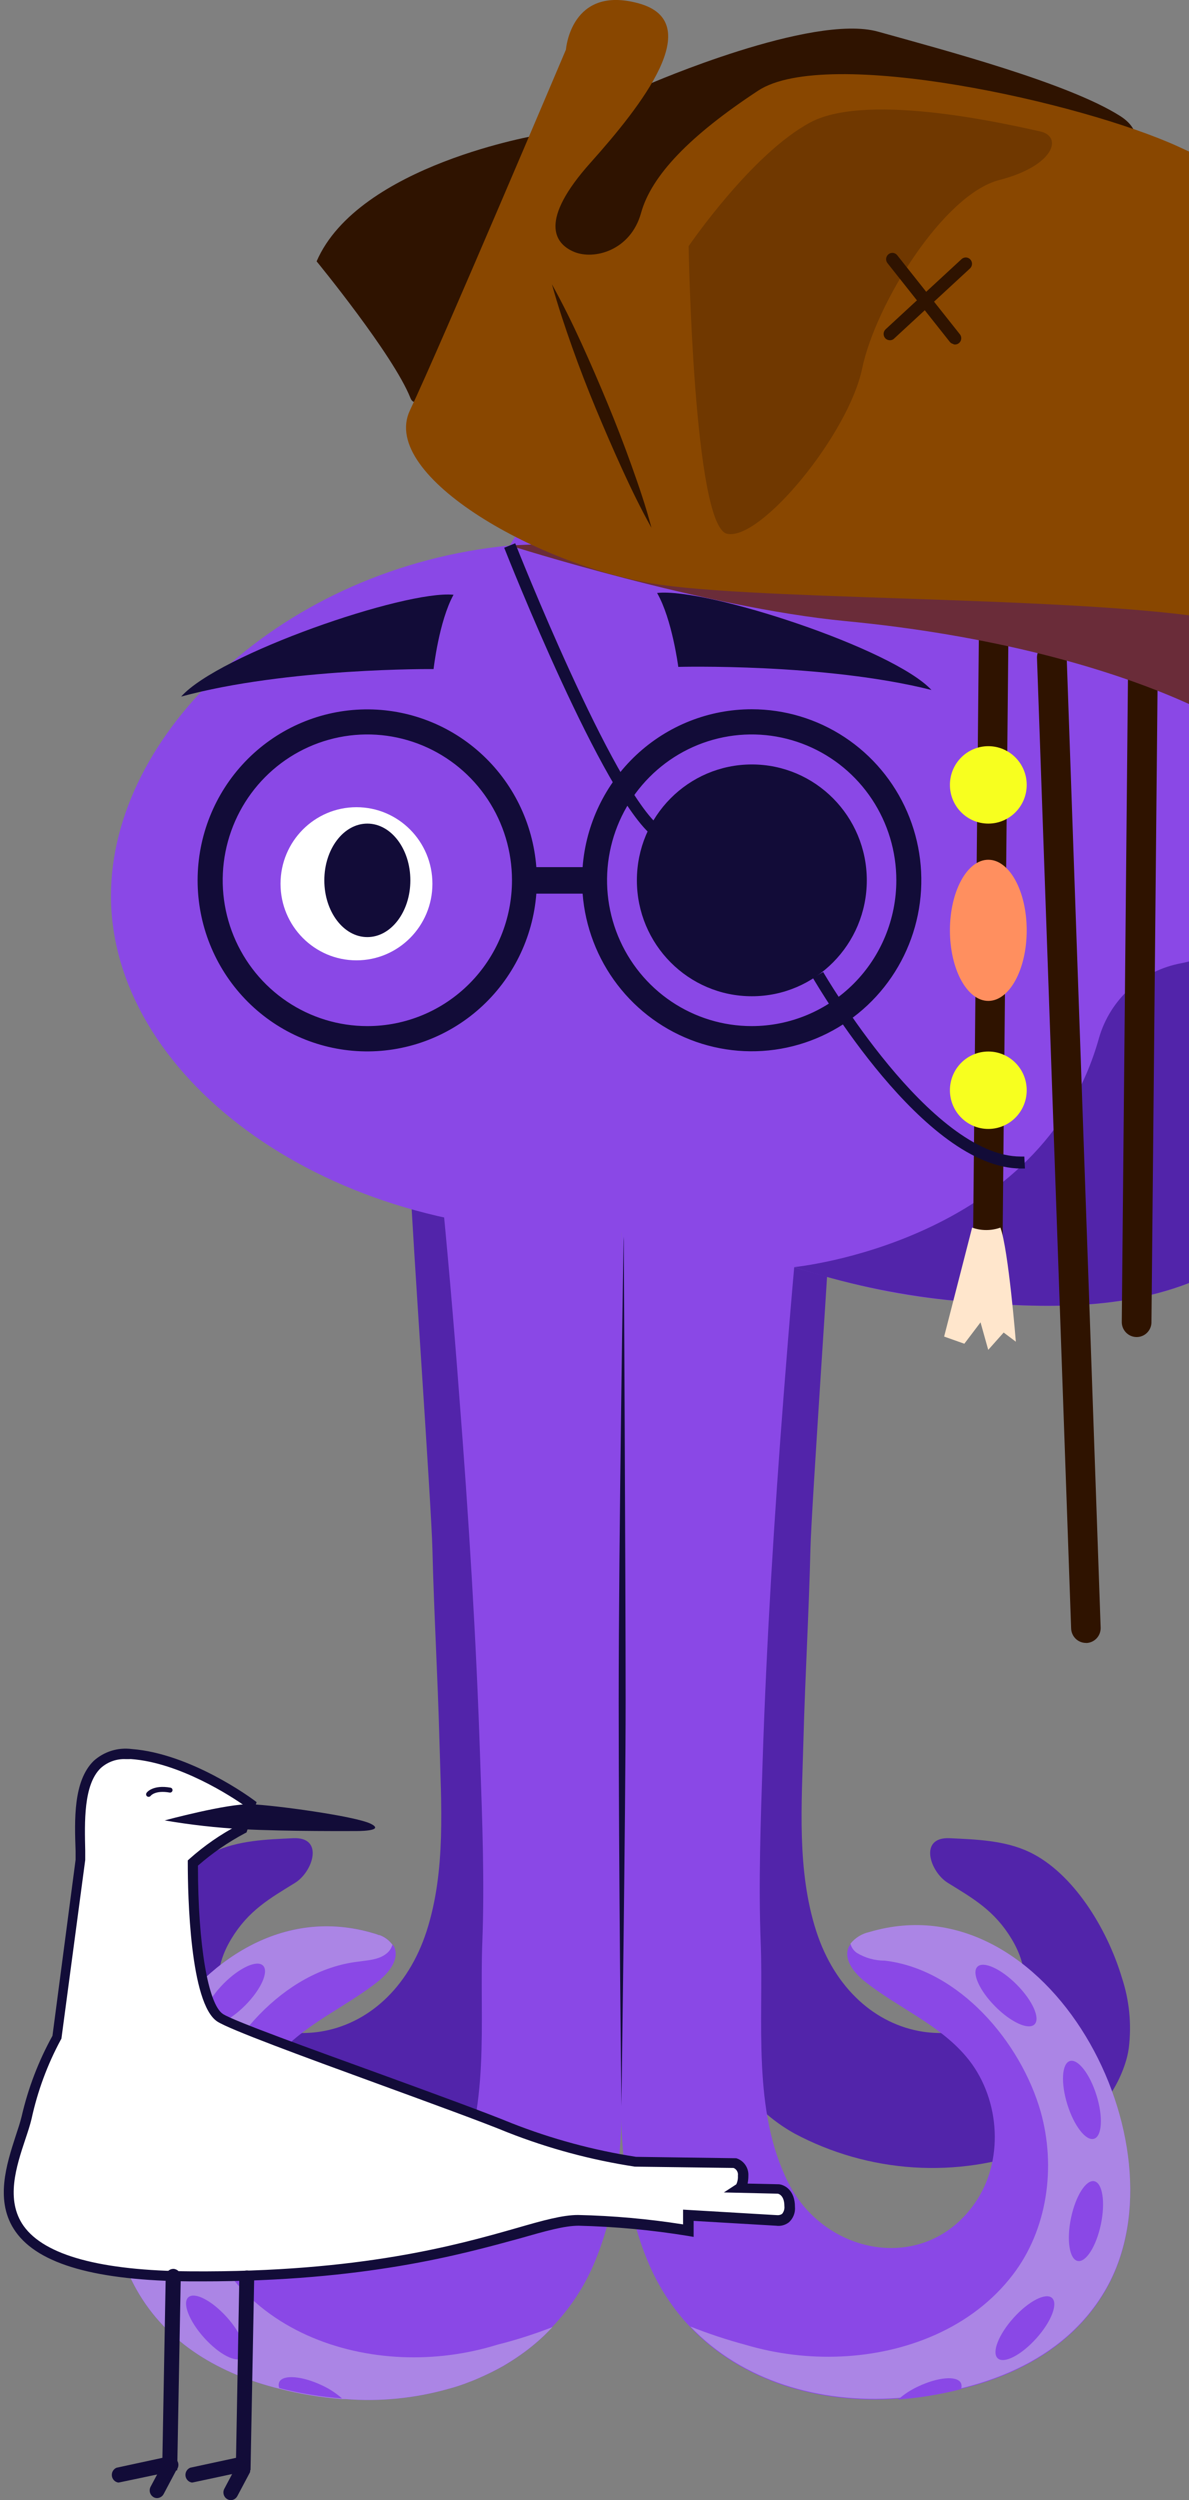 <svg width="156" height="328" viewBox="0 0 156 328" fill="none" xmlns="http://www.w3.org/2000/svg">
<rect x="0" y="0" width="156" height="328" fill="#808080" stroke="none"/>
<g clip-path="url(#clip0_97_544)">
<path d="M14.966 268.678C15.058 269.372 15.217 270.055 15.441 270.718C16.804 274.888 19.74 278.349 23.615 280.355C24.763 280.962 25.949 281.493 27.165 281.946C32.284 283.875 37.75 284.69 43.203 284.339C48.657 283.987 53.974 282.476 58.808 279.906C61.006 278.683 62.983 277.093 64.655 275.205C67.983 265.874 66.911 255.512 66.415 245.783C65.909 235.891 65.049 225.989 64.594 216.076C64.119 205.878 61.175 164.209 60.679 154.031C58.431 154.593 56.151 155.015 53.851 155.296C54.013 160.742 56.613 197.73 56.734 203.227C56.936 211.61 57.432 219.962 57.655 228.345C57.877 236.728 58.535 245.375 55.975 253.34C53.527 260.907 48.176 265.578 41.995 266.536C39.837 266.865 37.634 266.729 35.531 266.139C33.194 265.486 30.14 264.262 29.067 261.509C29.015 261.419 28.974 261.323 28.946 261.223C28.228 258.98 29.128 256.379 30.342 254.37C32.598 250.627 35.4 249.057 38.718 247.007C41.075 245.539 42.552 240.96 38.465 241.153C35.046 241.317 31.222 241.419 27.965 242.989C22.32 245.702 17.849 252.881 15.876 259.439C14.893 262.411 14.582 265.568 14.966 268.678Z" fill="#5224AA"/>
<path d="M148.101 268.678C148.004 269.371 147.845 270.054 147.625 270.718C146.261 274.89 143.321 278.353 139.441 280.355C138.295 280.965 137.109 281.497 135.891 281.946C130.774 283.874 125.31 284.69 119.858 284.338C114.406 283.987 109.09 282.476 104.259 279.906C102.06 278.683 100.084 277.093 98.412 275.205C95.083 265.874 96.156 255.512 96.651 245.783C97.157 235.891 98.007 225.989 98.472 216.076C98.948 205.878 101.891 164.209 102.387 154.031C104.635 154.593 106.916 155.015 109.215 155.296C109.053 160.742 106.454 197.73 106.332 203.227C106.13 211.61 105.634 219.962 105.412 228.345C105.189 236.728 104.532 245.375 107.091 253.34C109.539 260.907 114.89 265.578 121.071 266.536C123.229 266.865 125.432 266.729 127.535 266.139C129.872 265.486 132.927 264.262 133.999 261.509C134.052 261.419 134.092 261.323 134.121 261.223C134.839 258.98 133.938 256.379 132.725 254.37C130.469 250.627 127.667 249.057 124.349 247.007C121.992 245.539 120.515 240.96 124.602 241.153C128.011 241.317 131.844 241.419 135.102 242.989C140.746 245.702 145.218 252.881 147.19 259.439C148.173 262.411 148.485 265.568 148.101 268.678Z" fill="#5224AA"/>
<path d="M138.834 48.849C114.212 43.077 78.918 51.143 66.88 71.56C37.15 74.446 14.561 96.219 14.561 117.512C14.561 140.845 41.722 161.588 75.58 161.588C75.964 161.588 76.339 161.588 76.723 161.588C98.088 161.588 104.916 168.655 124.267 170.552C148.283 172.898 169.941 171.98 182.666 135.736C195.878 98.136 172.207 56.671 138.834 48.849Z" fill="#8A48E6"/>
<path d="M78.079 296.631C76.752 299.87 74.822 302.823 72.393 305.33C72.105 305.692 71.79 306.033 71.453 306.35C70.33 307.424 69.118 308.399 67.831 309.266C67.254 309.664 66.648 310.031 66.041 310.398C64.935 311.014 63.797 311.569 62.632 312.061C62.267 312.214 61.934 312.366 61.569 312.489C60.659 312.854 59.727 313.161 58.778 313.407C54.401 314.64 49.844 315.089 45.313 314.732C45.161 314.732 45.04 314.732 44.878 314.732C42.099 314.526 39.344 314.072 36.644 313.376C28.986 311.479 21.936 307.533 17.889 300.323C7.227 281.385 25.517 246.64 48.985 253.626C49.232 253.693 49.476 253.775 49.714 253.87H49.805C50.406 254.082 50.938 254.456 51.342 254.951C51.342 255.002 51.444 255.043 51.484 255.094C51.545 255.196 51.656 255.257 51.706 255.37C52.465 257.032 51.029 258.806 49.602 259.938C45.293 263.375 39.881 265.547 36.32 269.81C32.001 274.909 31.262 282.925 34.864 288.564C41.216 298.426 54.711 296.101 59.637 286.351C64.412 276.887 62.885 265.119 63.279 254.88C63.583 246.915 63.279 238.92 63.006 230.986C62.49 214.955 61.489 198.954 60.244 182.963C59.529 173.404 58.697 163.845 57.746 154.286L81.538 146.719V262.518C81.538 273.706 82.509 285.964 78.079 296.631Z" fill="#8A48E6"/>
<path d="M81.528 146.719V262.518C81.528 273.736 80.517 285.974 84.978 296.641C90.511 309.97 103.995 315.66 117.753 314.671C128.415 313.906 139.593 310.113 145.167 300.251C155.849 281.313 137.56 246.569 114.061 253.544C113.511 253.646 112.988 253.862 112.525 254.178C112.061 254.494 111.668 254.903 111.37 255.38C110.611 257.022 112.038 258.827 113.464 259.948C117.804 263.395 123.195 265.568 126.766 269.81C131.086 274.909 131.824 282.925 128.213 288.564C121.87 298.426 108.376 296.121 103.439 286.372C98.654 276.908 100.202 265.119 99.808 254.88C99.504 246.936 99.808 238.94 100.06 230.996C100.586 214.975 101.588 198.964 102.822 182.984C103.561 173.408 104.37 163.842 105.331 154.286L81.528 146.719Z" fill="#8A48E6"/>
<path d="M104.218 166.228C110.741 168.365 117.467 169.81 124.288 170.542C148.293 172.888 169.951 171.97 182.686 135.726C187.903 120.614 187.602 104.121 181.837 89.213C186.348 103.419 168.504 123.692 154.999 126.364C152.48 126.822 150.136 127.977 148.23 129.701C146.324 131.424 144.93 133.648 144.206 136.124C136.73 163.047 104.228 166.228 104.218 166.228Z" fill="#5224AA"/>
<path d="M88.993 87.489C88.993 87.489 88.184 81.207 86.211 77.791C92.635 77.067 117.115 85.062 122.214 90.518C108.173 86.979 88.993 87.489 88.993 87.489Z" fill="#120C38"/>
<path d="M56.886 87.775C56.886 87.775 57.594 81.482 59.506 78.025C53.103 77.403 28.723 85.827 23.767 91.385C37.706 87.591 56.886 87.775 56.886 87.775Z" fill="#120C38"/>
<path d="M46.77 125.987C52.273 125.987 56.734 121.489 56.734 115.942C56.734 110.394 52.273 105.896 46.77 105.896C41.267 105.896 36.806 110.394 36.806 115.942C36.806 121.489 41.267 125.987 46.77 125.987Z" fill="white"/>
<path d="M48.196 122.938C51.314 122.938 53.841 119.604 53.841 115.493C53.841 111.381 51.314 108.048 48.196 108.048C45.079 108.048 42.552 111.381 42.552 115.493C42.552 119.604 45.079 122.938 48.196 122.938Z" fill="#120C38"/>
<path d="M72.484 305.299C72.151 305.636 71.817 305.972 71.473 306.319C70.35 307.393 69.138 308.369 67.851 309.236C67.275 309.633 66.668 310 66.061 310.367C64.949 310.994 63.804 311.559 62.632 312.06C62.267 312.213 61.934 312.366 61.569 312.489C60.659 312.854 59.727 313.161 58.778 313.407C54.401 314.64 49.844 315.089 45.313 314.732C45.161 314.732 45.04 314.732 44.878 314.732C42.099 314.526 39.344 314.072 36.644 313.376C28.986 311.479 21.936 307.532 17.889 300.322C7.227 281.385 25.517 246.64 48.985 253.626C49.233 253.693 49.476 253.775 49.714 253.87H49.805C50.472 254.118 51.055 254.553 51.484 255.125C51.351 255.609 51.059 256.034 50.654 256.328C49.643 257.123 48.257 257.154 46.982 257.348C37.19 258.51 29.108 268.035 26.528 277.173C24.505 284.373 25.638 292.613 30.2 298.528C35.551 305.483 44.18 308.858 52.698 309.225C56.94 309.407 61.182 308.859 65.242 307.604C67.666 306.994 70.051 306.234 72.383 305.33L72.484 305.299Z" fill="#AB85E5"/>
<path d="M97.814 307.614C101.883 308.818 106.122 309.335 110.358 309.144C118.886 308.766 127.555 305.391 132.866 298.446C137.428 292.521 138.581 284.281 136.538 277.03C133.938 267.913 125.866 258.368 116.084 257.215C114.79 257.22 113.52 256.867 112.412 256.195C112 255.908 111.705 255.481 111.582 254.992C112.212 254.213 113.086 253.674 114.06 253.462C137.56 246.487 155.849 281.232 145.167 300.169C139.593 310.031 128.415 313.825 117.753 314.59C107.475 315.334 97.359 312.336 90.582 305.218C92.945 306.155 95.36 306.955 97.814 307.614Z" fill="#AB85E5"/>
<path d="M22.716 275.963C23.594 273.147 23.45 270.594 22.395 270.259C21.34 269.925 19.773 271.936 18.895 274.752C18.017 277.567 18.161 280.12 19.216 280.455C20.271 280.789 21.838 278.778 22.716 275.963Z" fill="#8A48E6"/>
<path d="M32.182 263.075C34.252 260.988 35.296 258.657 34.514 257.869C33.731 257.08 31.419 258.133 29.349 260.219C27.279 262.306 26.235 264.637 27.017 265.426C27.8 266.214 30.112 265.162 32.182 263.075Z" fill="#8A48E6"/>
<path d="M21.359 296.466C22.442 296.236 22.831 293.709 22.228 290.821C21.625 287.933 20.259 285.778 19.177 286.007C18.094 286.237 17.705 288.764 18.308 291.652C18.911 294.54 20.277 296.695 21.359 296.466Z" fill="#8A48E6"/>
<path d="M31.834 309.298C32.653 308.549 31.721 306.17 29.754 303.984C27.786 301.799 25.527 300.635 24.708 301.385C23.889 302.134 24.82 304.513 26.788 306.699C28.755 308.884 31.014 310.048 31.834 309.298Z" fill="#8A48E6"/>
<path d="M44.878 314.651C42.099 314.445 39.344 313.991 36.644 313.294C36.591 313.169 36.564 313.033 36.564 312.897C36.564 312.76 36.591 312.625 36.644 312.499C37.13 311.479 39.679 311.704 42.299 312.958C43.235 313.395 44.103 313.965 44.878 314.651Z" fill="#8A48E6"/>
<path d="M143.542 280.585C144.598 280.25 144.742 277.697 143.864 274.881C142.986 272.066 141.419 270.054 140.363 270.389C139.308 270.723 139.164 273.277 140.042 276.092C140.92 278.908 142.487 280.919 143.542 280.585Z" fill="#8A48E6"/>
<path d="M135.735 265.575C136.518 264.786 135.474 262.455 133.404 260.368C131.333 258.281 129.021 257.229 128.239 258.017C127.457 258.806 128.501 261.137 130.571 263.224C132.641 265.311 134.953 266.363 135.735 265.575Z" fill="#8A48E6"/>
<path d="M144.441 291.8C145.044 288.912 144.655 286.385 143.572 286.155C142.49 285.925 141.124 288.081 140.521 290.969C139.918 293.857 140.307 296.384 141.39 296.614C142.472 296.843 143.838 294.688 144.441 291.8Z" fill="#8A48E6"/>
<path d="M135.953 306.787C137.92 304.602 138.851 302.223 138.032 301.473C137.213 300.724 134.954 301.888 132.986 304.073C131.019 306.258 130.088 308.637 130.907 309.387C131.726 310.136 133.985 308.973 135.953 306.787Z" fill="#8A48E6"/>
<path d="M117.844 314.794C120.622 314.583 123.378 314.129 126.078 313.437C126.131 313.311 126.158 313.176 126.158 313.039C126.158 312.903 126.131 312.768 126.078 312.642C125.592 311.622 123.043 311.846 120.423 313.101C119.485 313.534 118.616 314.104 117.844 314.794Z" fill="#8A48E6"/>
<path d="M81.811 162.781C81.811 162.781 81.174 201.636 81.174 223.286C81.174 244.937 81.528 276.316 81.528 276.316C81.528 276.316 82.084 238.053 82.084 223.052C82.084 208.051 81.841 162.231 81.841 162.231" fill="#120C38"/>
<path d="M98.624 93.047C93.018 93.048 87.62 95.182 83.507 99.022C79.394 102.862 76.87 108.125 76.44 113.759H70.37C69.924 107.977 67.275 102.594 62.977 98.738C58.679 94.882 53.068 92.854 47.319 93.079C41.571 93.304 36.132 95.765 32.143 99.944C28.155 104.124 25.927 109.698 25.927 115.498C25.927 121.298 28.155 126.872 32.143 131.052C36.132 135.232 41.571 137.692 47.319 137.917C53.068 138.142 58.679 136.114 62.977 132.258C67.275 128.403 69.924 123.019 70.37 117.237H76.44C76.778 121.586 78.367 125.742 81.012 129.195C83.657 132.648 87.243 135.249 91.331 136.679C95.42 138.109 99.833 138.306 104.031 137.247C108.229 136.187 112.03 133.917 114.967 130.714C117.905 127.51 119.853 123.513 120.572 119.211C121.291 114.908 120.75 110.488 119.016 106.491C117.281 102.494 114.429 99.094 110.807 96.706C107.185 94.318 102.951 93.047 98.624 93.047ZM48.196 134.614C44.443 134.614 40.774 133.492 37.653 131.39C34.532 129.288 32.1 126.3 30.663 122.804C29.227 119.308 28.851 115.462 29.583 111.75C30.316 108.039 32.123 104.63 34.777 101.955C37.431 99.279 40.813 97.457 44.494 96.719C48.175 95.981 51.991 96.36 55.458 97.808C58.926 99.256 61.89 101.708 63.975 104.854C66.061 108 67.174 111.699 67.174 115.483C67.175 117.996 66.685 120.484 65.732 122.806C64.778 125.127 63.381 127.237 61.618 129.014C59.856 130.791 57.763 132.2 55.46 133.161C53.157 134.122 50.689 134.616 48.196 134.614ZM98.624 134.614C94.87 134.614 91.201 133.492 88.08 131.39C84.96 129.288 82.527 126.3 81.091 122.804C79.654 119.308 79.279 115.462 80.011 111.75C80.743 108.039 82.551 104.63 85.205 101.955C87.859 99.279 91.24 97.457 94.921 96.719C98.603 95.981 102.418 96.36 105.886 97.808C109.354 99.256 112.317 101.708 114.403 104.854C116.488 108 117.601 111.699 117.601 115.483C117.601 120.557 115.602 125.423 112.043 129.011C108.484 132.599 103.657 134.614 98.624 134.614Z" fill="#120C38"/>
<path d="M106.656 123.733L94.284 115.493L106.656 107.263C106.827 107.149 106.974 107.003 107.088 106.832C107.203 106.661 107.282 106.468 107.323 106.266C107.364 106.064 107.365 105.856 107.326 105.653C107.287 105.451 107.209 105.258 107.096 105.086C106.983 104.914 106.838 104.766 106.668 104.65C106.498 104.535 106.308 104.454 106.107 104.413C105.907 104.372 105.7 104.371 105.499 104.41C105.298 104.449 105.107 104.528 104.936 104.642L90.612 114.218C90.439 114.334 90.29 114.484 90.175 114.659C90.061 114.835 89.982 115.031 89.945 115.238C89.934 115.333 89.934 115.429 89.945 115.523C89.934 115.622 89.934 115.721 89.945 115.819C89.982 116.026 90.061 116.222 90.175 116.398C90.29 116.573 90.439 116.723 90.612 116.839L104.936 126.374C105.107 126.488 105.298 126.567 105.499 126.606C105.7 126.645 105.907 126.644 106.107 126.603C106.308 126.562 106.498 126.481 106.668 126.366C106.838 126.251 106.983 126.103 107.096 125.931C107.209 125.758 107.287 125.566 107.326 125.363C107.365 125.161 107.364 124.952 107.323 124.75C107.282 124.548 107.203 124.356 107.088 124.185C106.974 124.014 106.827 123.867 106.656 123.753V123.733Z" fill="#120C38"/>
<path d="M142.486 215.536C141.98 215.536 141.494 215.339 141.13 214.985C140.766 214.631 140.552 214.149 140.534 213.639L136.052 86.235C136.065 85.734 136.267 85.257 136.616 84.901C136.966 84.545 137.437 84.337 137.933 84.319C138.429 84.3 138.914 84.474 139.288 84.803C139.662 85.133 139.898 85.594 139.947 86.092L144.408 213.507C144.419 213.765 144.379 214.022 144.291 214.265C144.202 214.507 144.067 214.729 143.893 214.919C143.719 215.109 143.51 215.262 143.277 215.369C143.044 215.477 142.793 215.537 142.537 215.546L142.486 215.536Z" fill="#2F1300"/>
<path d="M149.102 175.407C148.842 175.403 148.586 175.346 148.348 175.241C148.109 175.136 147.895 174.984 147.716 174.794C147.537 174.604 147.397 174.38 147.305 174.135C147.213 173.89 147.171 173.629 147.18 173.367L147.989 89.121C148.025 88.625 148.245 88.16 148.607 87.822C148.968 87.483 149.443 87.294 149.937 87.294C150.43 87.294 150.905 87.483 151.267 87.822C151.628 88.16 151.848 88.625 151.884 89.121L151.075 173.367C151.086 173.633 151.043 173.899 150.948 174.149C150.853 174.398 150.709 174.625 150.525 174.816C150.34 175.007 150.119 175.158 149.874 175.259C149.629 175.361 149.367 175.411 149.102 175.407Z" fill="#2F1300"/>
<path d="M129.578 167.034C129.322 167.031 129.068 166.978 128.833 166.876C128.597 166.775 128.383 166.628 128.204 166.443C128.024 166.258 127.883 166.04 127.787 165.8C127.691 165.56 127.643 165.304 127.646 165.045L128.455 80.809C128.461 80.291 128.669 79.796 129.034 79.431C129.4 79.066 129.893 78.862 130.408 78.862C130.663 78.864 130.915 78.918 131.149 79.018C131.384 79.119 131.597 79.266 131.775 79.45C131.954 79.633 132.095 79.85 132.19 80.089C132.285 80.328 132.332 80.583 132.33 80.84L131.52 165.086C131.518 165.604 131.312 166.099 130.948 166.464C130.584 166.829 130.092 167.034 129.578 167.034Z" fill="#2F1300"/>
<path d="M66.88 71.56C66.88 71.56 92.453 79.718 110.945 81.482C129.437 83.247 145.845 87.489 157.478 93.047C169.111 98.605 184.588 101.307 186.399 101.307C188.21 101.307 187.411 91.415 185.115 86.439C182.818 81.462 142.436 69.959 138.076 69.245C133.716 68.531 66.88 71.56 66.88 71.56Z" fill="#6A2C39"/>
<path d="M41.54 34.286C41.54 34.286 51.585 46.523 53.841 52.194C56.097 57.864 70.785 17.683 70.785 17.683C70.785 17.683 47.033 21.599 41.54 34.286Z" fill="#2F1300"/>
<path d="M85.119 11.055C85.119 11.055 106.534 1.734 115.194 4.151C123.853 6.568 140.149 10.881 146.978 15.226C153.806 19.57 142.122 27.463 140.635 27.739C139.148 28.014 73.87 44.158 72.859 44.974C71.847 45.789 64.584 33.847 64.584 33.847L75.701 12.238L85.119 11.055Z" fill="#2F1300"/>
<path d="M74.254 6.506C74.254 6.506 57.877 45.188 53.78 53.846C49.683 62.504 71.22 74.588 86.818 76.74C102.417 78.892 145.49 78.209 161.676 81.645C177.861 85.082 183.445 87.122 183.445 87.122C183.445 87.122 232.679 66.675 234.48 62.147C230.686 57.048 215.704 43.719 208.178 42.709C200.652 41.7 167.452 25.118 154.645 19.254C141.839 13.39 108.436 5.996 99.473 11.891C90.511 17.785 85.473 23.017 84.107 27.942C82.742 32.868 77.947 34.143 75.317 33.042C72.686 31.94 70.734 28.891 77.461 21.365C84.188 13.839 92.766 2.927 83.824 0.449C74.882 -2.03 74.254 6.506 74.254 6.506Z" fill="#894700"/>
<path d="M72.414 37.294C73.82 39.834 75.084 42.393 76.288 45.035C77.492 47.676 78.625 50.297 79.727 52.958C80.83 55.62 81.862 58.292 82.833 61.005C83.804 63.717 84.745 66.45 85.473 69.245C84.067 66.716 82.813 64.146 81.609 61.504C80.405 58.863 79.272 56.242 78.169 53.591C77.067 50.939 76.025 48.247 75.064 45.534C74.103 42.822 73.192 40.089 72.414 37.294Z" fill="#2F1300"/>
<path opacity="0.28" d="M90.349 32.297C90.349 32.297 90.976 69.102 95.407 70.03C99.838 70.958 111.319 56.946 113.11 48.37C114.9 39.793 123.833 25.495 131.106 23.619C138.379 21.742 139.472 17.877 136.447 17.235C133.422 16.592 114.071 11.922 106.332 16.052C98.594 20.182 90.349 32.297 90.349 32.297Z" fill="#2F1300"/>
<path d="M125.067 45.126C124.88 45.09 124.714 44.984 124.601 44.831L116.438 34.52C116.37 34.435 116.32 34.338 116.291 34.233C116.261 34.129 116.252 34.02 116.264 33.911C116.276 33.803 116.31 33.699 116.362 33.604C116.414 33.509 116.485 33.425 116.569 33.358C116.653 33.289 116.75 33.237 116.853 33.206C116.957 33.175 117.066 33.166 117.174 33.178C117.281 33.191 117.385 33.225 117.479 33.278C117.574 33.332 117.656 33.404 117.722 33.49L125.936 43.852C126.044 43.985 126.108 44.149 126.118 44.321C126.129 44.492 126.086 44.663 125.996 44.809C125.906 44.955 125.772 45.069 125.615 45.135C125.457 45.201 125.283 45.216 125.117 45.177L125.067 45.126Z" fill="#2F1300"/>
<path d="M116.59 44.616C116.418 44.587 116.262 44.501 116.145 44.372C115.999 44.209 115.922 43.994 115.931 43.775C115.941 43.555 116.036 43.349 116.195 43.199L126.129 34.021C126.205 33.943 126.296 33.882 126.396 33.84C126.495 33.798 126.602 33.776 126.711 33.776C126.819 33.776 126.926 33.798 127.026 33.84C127.125 33.882 127.216 33.943 127.292 34.021C127.445 34.177 127.53 34.388 127.53 34.607C127.53 34.826 127.445 35.037 127.292 35.193L117.358 44.372C117.263 44.477 117.142 44.556 117.007 44.599C116.872 44.642 116.728 44.648 116.59 44.616Z" fill="#2F1300"/>
<path d="M129.67 108.048C132.452 108.048 134.707 105.775 134.707 102.97C134.707 100.165 132.452 97.891 129.67 97.891C126.887 97.891 124.632 100.165 124.632 102.97C124.632 105.775 126.887 108.048 129.67 108.048Z" fill="#F7FF1F"/>
<path d="M129.67 148.106C132.452 148.106 134.707 145.832 134.707 143.028C134.707 140.223 132.452 137.949 129.67 137.949C126.887 137.949 124.632 140.223 124.632 143.028C124.632 145.832 126.887 148.106 129.67 148.106Z" fill="#F7FF1F"/>
<path d="M129.67 131.31C132.452 131.31 134.707 127.164 134.707 122.05C134.707 116.936 132.452 112.791 129.67 112.791C126.887 112.791 124.632 116.936 124.632 122.05C124.632 127.164 126.887 131.31 129.67 131.31Z" fill="#FF8F5F"/>
<path d="M127.545 161.048C128.746 161.477 130.057 161.477 131.258 161.048C132.32 163.985 133.281 176.018 133.281 176.018L131.682 174.815L129.659 177.089L128.648 173.479L126.523 176.284L123.873 175.345L127.545 161.048Z" fill="#FFE6CC"/>
<path d="M98.644 130.698C106.974 130.698 113.727 123.891 113.727 115.493C113.727 107.095 106.974 100.288 98.644 100.288C90.314 100.288 83.561 107.095 83.561 115.493C83.561 123.891 90.314 130.698 98.644 130.698Z" fill="#120C38"/>
<path d="M85.736 109.772C79.11 104.612 66.678 73.191 66.152 71.856L67.598 71.274C67.73 71.6 80.395 103.633 86.687 108.528L85.736 109.772Z" fill="#120C38"/>
<path d="M133.969 153.297C121.212 153.297 107.283 129.332 106.656 128.302L108.001 127.516C108.143 127.761 122.072 151.727 133.928 151.727H134.393L134.474 153.297H133.969Z" fill="#120C38"/>
<path d="M10.616 244.019L7.51 267.301C5.696 270.598 4.358 274.138 3.535 277.815C1.977 284.312 -7.128 298.405 25.061 298.63C57.25 298.854 69.46 291.246 75.903 291.246C80.736 291.359 85.556 291.805 90.329 292.582V290.543L101.871 291.216C101.871 291.216 103.621 291.552 103.621 289.421C103.621 287.289 102.184 287.126 102.184 287.126L97.126 287.014C97.126 287.014 97.541 286.739 97.572 285.393C97.594 285.032 97.496 284.674 97.295 284.375C97.094 284.076 96.8 283.853 96.459 283.74L83.45 283.608C77.79 282.751 72.242 281.26 66.91 279.162C59 275.888 31.505 266.404 28.956 264.721C26.407 263.038 25.375 253.391 25.375 244.417C27.346 242.67 29.524 241.177 31.859 239.97L32.87 236.697C32.87 236.697 24.879 230.731 17.221 230.15C9.564 229.568 10.474 238.634 10.616 244.019Z" fill="white"/>
<path d="M26.417 299.293H25.041C12.639 299.201 5.083 297.069 2.048 292.776C-0.764 288.819 0.885 283.863 2.048 280.243C2.361 279.304 2.655 278.417 2.837 277.662C3.686 273.96 5.048 270.396 6.883 267.077L9.918 243.988C9.918 243.621 9.918 243.234 9.918 242.836C9.776 238.757 9.604 233.658 12.285 231.017C12.959 230.408 13.755 229.954 14.62 229.685C15.484 229.415 16.396 229.338 17.292 229.456C25.051 230.058 32.952 235.891 33.286 236.136L33.67 236.421L32.345 240.399L32.102 240.521C29.905 241.692 27.849 243.112 25.972 244.753C25.972 255.155 27.307 262.957 29.259 264.221C30.686 265.149 40.964 268.851 50.068 272.155C57.149 274.736 63.815 277.173 67.153 278.55C72.41 280.614 77.875 282.091 83.45 282.955L96.601 283.139C97.083 283.289 97.502 283.597 97.79 284.015C98.077 284.433 98.218 284.936 98.189 285.444C98.19 285.786 98.156 286.128 98.088 286.463L102.215 286.555C102.974 286.637 104.299 287.361 104.299 289.502C104.335 289.881 104.283 290.263 104.145 290.617C104.008 290.971 103.791 291.288 103.51 291.542C103.273 291.727 103.001 291.862 102.71 291.94C102.42 292.017 102.118 292.034 101.821 291.991L91.007 291.358V293.459L90.248 293.327C85.509 292.555 80.723 292.109 75.924 291.991C74.042 291.991 71.564 292.694 68.145 293.673C60.538 295.744 47.984 299.293 26.417 299.293ZM16.544 230.782C15.938 230.747 15.33 230.833 14.757 231.036C14.184 231.239 13.657 231.555 13.206 231.965C10.94 234.158 11.101 239.104 11.182 242.795C11.182 243.213 11.182 243.621 11.182 244.009L8.057 267.464L7.986 267.577C6.223 270.84 4.929 274.339 4.142 277.968C3.95 278.784 3.646 279.692 3.322 280.661C2.149 284.199 0.682 288.605 3.1 292.021C5.851 295.886 13.216 297.895 25.051 297.977C47.306 298.13 60.093 294.489 67.75 292.307C71.271 291.287 73.82 290.583 75.843 290.583C80.458 290.686 85.06 291.099 89.621 291.817V289.88L101.932 290.604C102.17 290.632 102.41 290.574 102.61 290.441C102.727 290.301 102.815 290.138 102.867 289.963C102.92 289.787 102.935 289.603 102.913 289.421C102.913 288.064 102.215 287.82 102.053 287.789L94.972 287.626L96.601 286.565C96.769 286.213 96.842 285.823 96.813 285.433C96.847 285.224 96.81 285.009 96.707 284.824C96.604 284.638 96.442 284.494 96.247 284.414L83.288 284.24C77.573 283.37 71.971 281.862 66.587 279.743C63.269 278.376 56.603 275.949 49.552 273.369C39.537 269.718 30.079 266.23 28.521 265.211C24.92 262.875 24.637 248.659 24.637 244.356V244.07L24.849 243.876C26.794 242.137 28.945 240.647 31.252 239.44L32.092 236.891C30.423 235.728 23.615 231.231 17.171 230.772C16.969 230.782 16.756 230.782 16.544 230.782Z" fill="#120C38"/>
<path d="M21.602 238.818C21.602 238.818 29.836 236.595 32.871 236.697C35.905 236.799 46.658 238.257 48.661 239.267C50.664 240.276 46.638 240.215 46.638 240.215C46.638 240.215 37.534 240.276 31.819 239.97C28.394 239.783 24.983 239.398 21.602 238.818Z" fill="#120C38"/>
<path d="M19.497 235.728C19.428 235.73 19.361 235.708 19.305 235.667C19.236 235.618 19.189 235.543 19.174 235.459C19.159 235.375 19.177 235.289 19.224 235.218C19.224 235.167 20.044 234.096 22.381 234.525C22.462 234.542 22.534 234.591 22.581 234.661C22.628 234.731 22.646 234.817 22.632 234.9C22.617 234.983 22.571 235.057 22.504 235.107C22.436 235.157 22.352 235.179 22.269 235.167C20.367 234.831 19.781 235.565 19.761 235.606C19.728 235.644 19.688 235.675 19.642 235.696C19.597 235.717 19.547 235.728 19.497 235.728Z" fill="#120C38"/>
<path d="M15.502 325.685C15.286 325.646 15.089 325.537 14.94 325.375C14.791 325.214 14.698 325.007 14.675 324.788C14.653 324.568 14.701 324.347 14.814 324.158C14.926 323.968 15.097 323.821 15.299 323.737L21.308 322.442L21.743 298.619C21.756 298.358 21.869 298.111 22.057 297.931C22.245 297.751 22.495 297.65 22.755 297.651C23.014 297.664 23.259 297.777 23.438 297.967C23.616 298.157 23.716 298.409 23.716 298.67L23.25 324.074L15.674 325.665C15.617 325.678 15.56 325.685 15.502 325.685Z" fill="#120C38"/>
<path d="M20.6 327.725C20.441 327.724 20.284 327.682 20.145 327.602C19.922 327.473 19.756 327.263 19.68 327.015C19.605 326.767 19.627 326.499 19.741 326.266L21.41 323.136C21.444 322.982 21.513 322.839 21.611 322.718C21.71 322.596 21.834 322.498 21.976 322.433C22.118 322.368 22.273 322.337 22.428 322.342C22.584 322.347 22.736 322.388 22.874 322.462C23.011 322.536 23.129 322.641 23.22 322.769C23.31 322.897 23.37 323.044 23.395 323.199C23.42 323.354 23.409 323.513 23.363 323.663C23.317 323.813 23.237 323.95 23.129 324.064L21.47 327.194C21.385 327.352 21.259 327.485 21.106 327.578C20.953 327.671 20.779 327.722 20.6 327.725Z" fill="#120C38"/>
<path d="M25.162 325.685C24.947 325.646 24.75 325.537 24.601 325.375C24.452 325.214 24.359 325.007 24.336 324.788C24.313 324.568 24.362 324.347 24.474 324.158C24.587 323.968 24.757 323.821 24.96 323.737L30.969 322.442L31.404 298.62C31.462 298.404 31.589 298.213 31.766 298.077C31.942 297.941 32.158 297.867 32.38 297.867C32.602 297.867 32.818 297.941 32.994 298.077C33.171 298.213 33.298 298.404 33.356 298.62L32.871 324.054L25.334 325.665C25.278 325.679 25.22 325.686 25.162 325.685Z" fill="#120C38"/>
<path d="M30.271 328C30.105 327.991 29.943 327.941 29.801 327.854C29.658 327.768 29.539 327.647 29.454 327.503C29.369 327.358 29.321 327.195 29.313 327.028C29.305 326.86 29.339 326.693 29.411 326.542L31.07 323.411C31.221 323.244 31.424 323.132 31.645 323.094C31.866 323.055 32.094 323.092 32.292 323.199C32.49 323.305 32.647 323.475 32.739 323.681C32.831 323.888 32.853 324.119 32.8 324.339L31.131 327.48C31.044 327.634 30.92 327.764 30.769 327.855C30.618 327.946 30.447 327.996 30.271 328Z" fill="#120C38"/>
</g>
<defs>
<clipPath id="clip0_97_544">
<rect width="234" height="328" fill="white" transform="translate(0.5)"/>
</clipPath>
</defs>
</svg>
